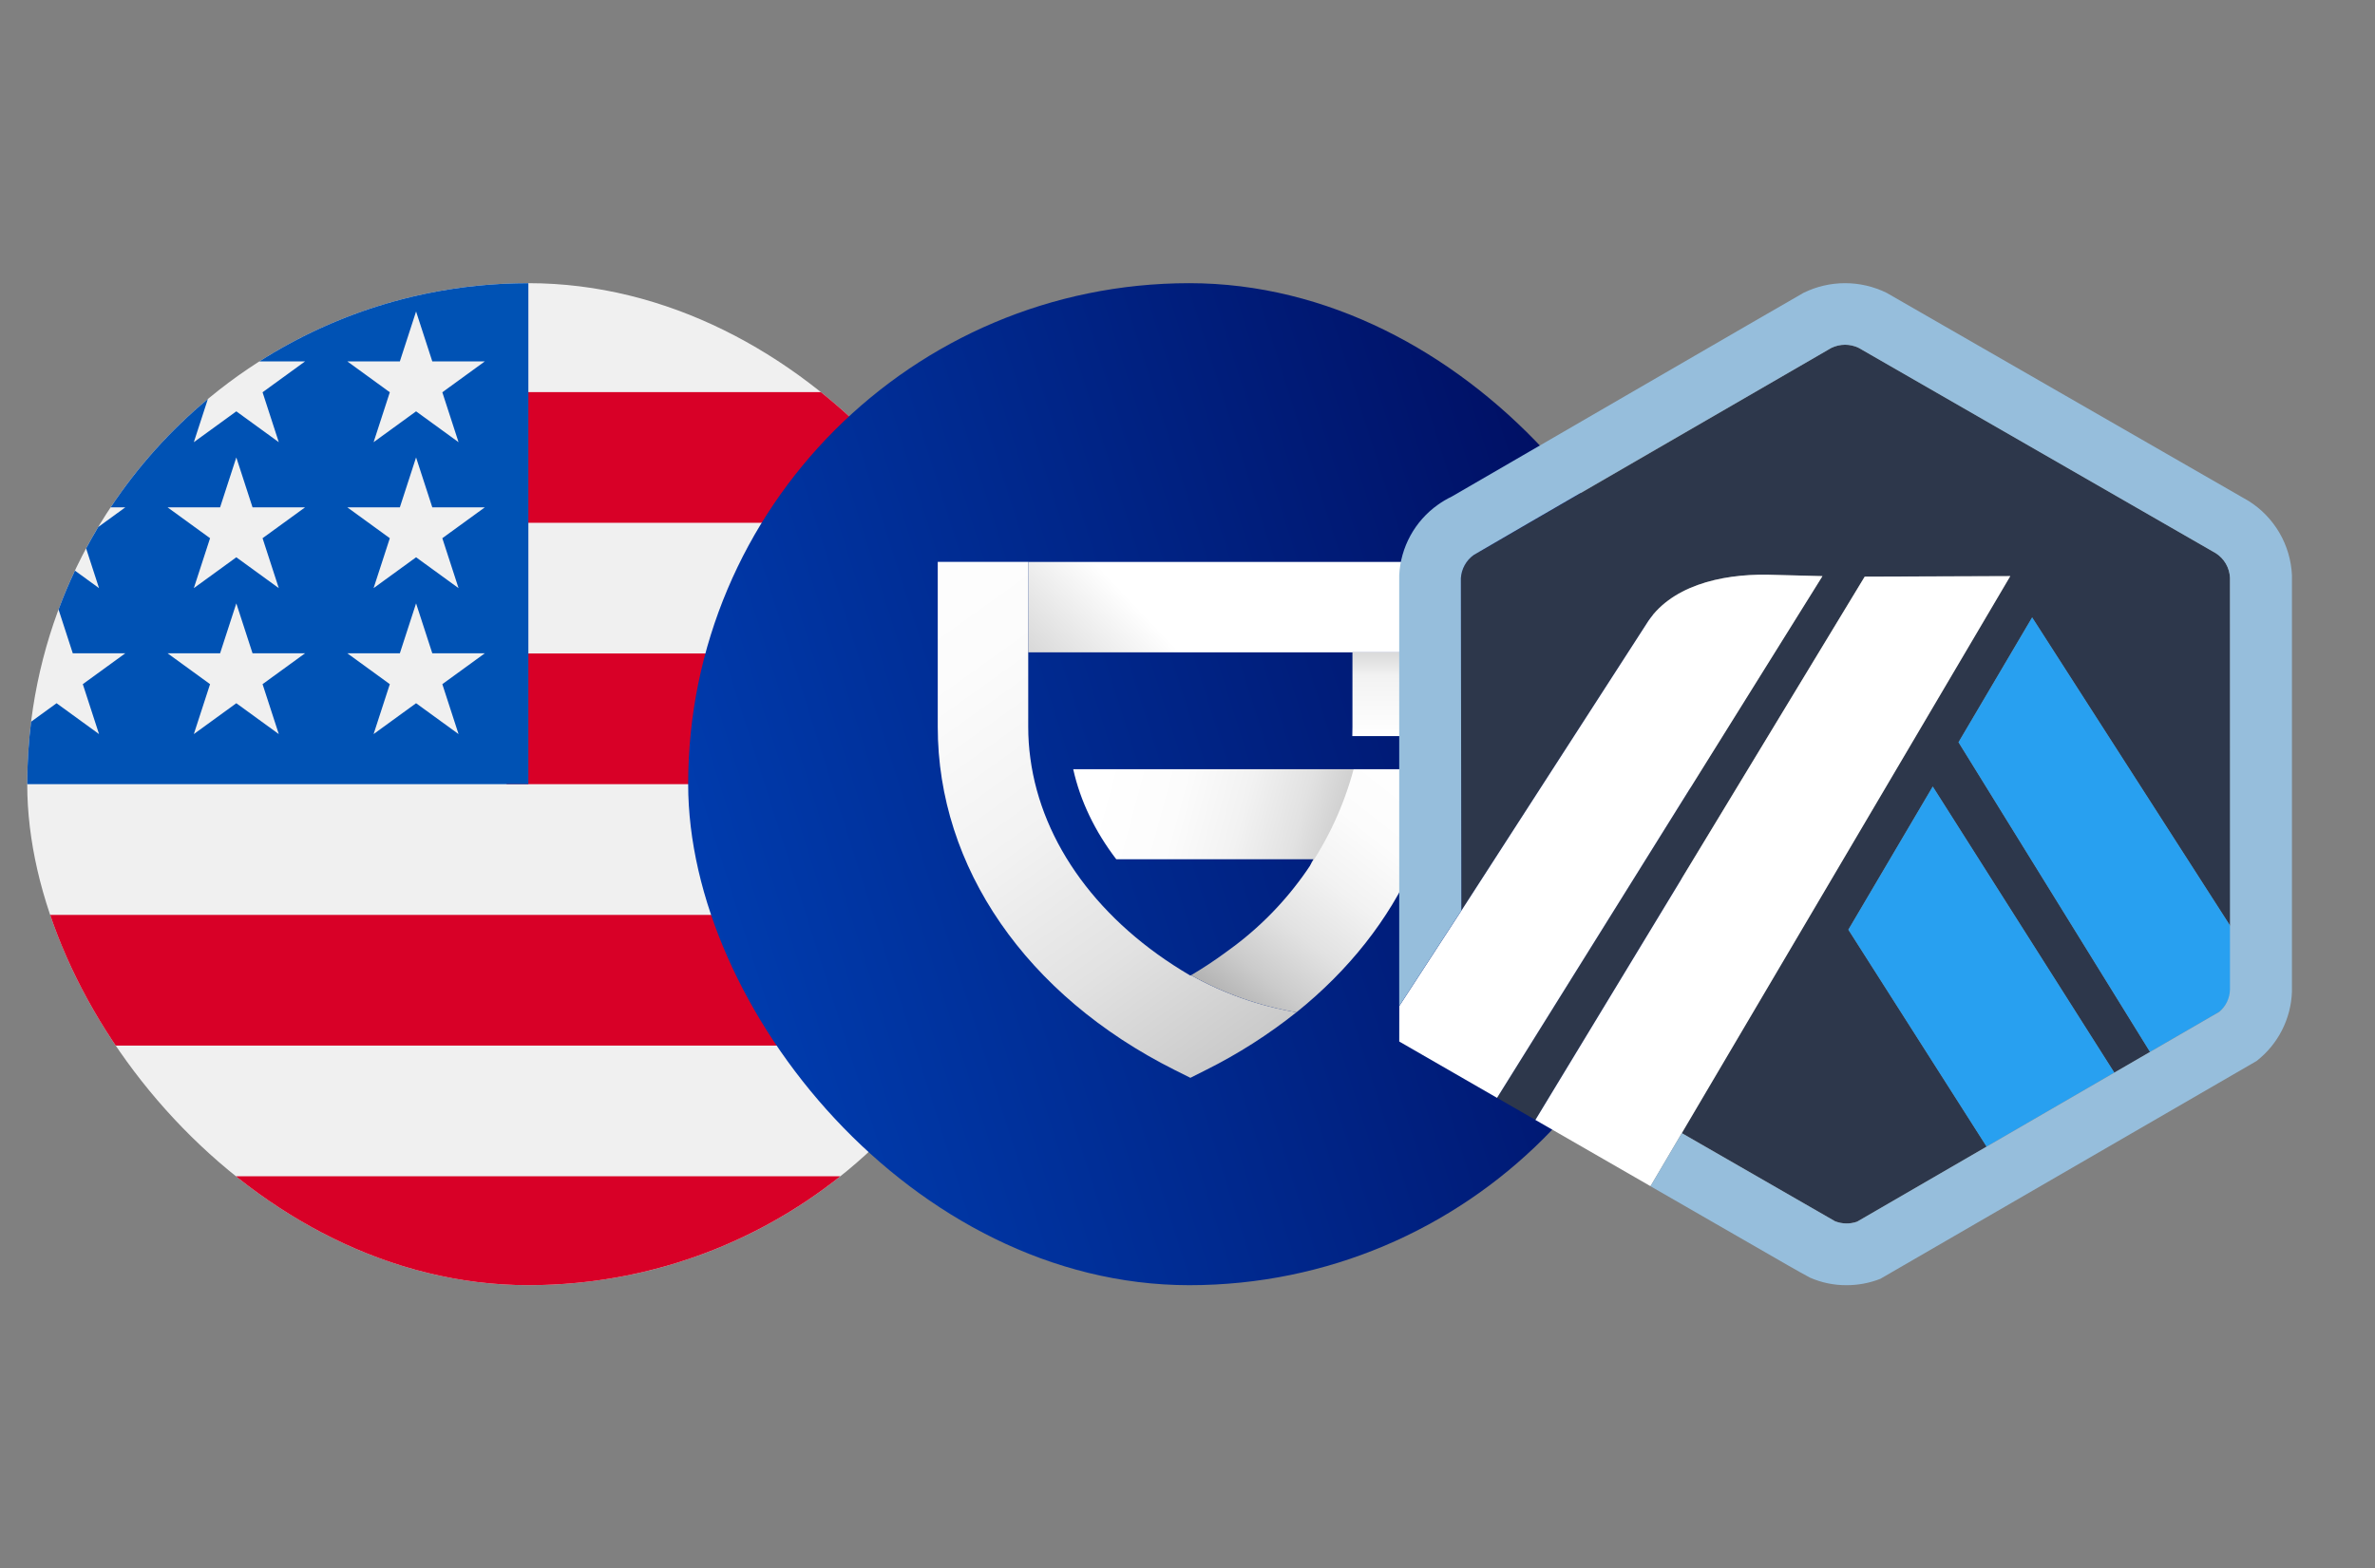 <svg width="327" height="216" viewBox="0 0 327 216" fill="none" xmlns="http://www.w3.org/2000/svg">
<rect x="0" y="0" width="327" height="216" fill="#808080" stroke="none"/>
<g clip-path="url(#clip0_118_67803)">
<path d="M72.75 177C110.858 177 141.75 146.108 141.75 108C141.75 69.892 110.858 39 72.75 39C34.642 39 3.75 69.892 3.75 108C3.75 146.108 34.642 177 72.75 177Z" fill="#F0F0F0"/>
<path d="M69.75 108H141.75C141.75 101.772 140.92 95.739 139.373 90H69.75V108Z" fill="#D80027"/>
<path d="M69.75 72H131.623C127.399 65.108 121.998 59.015 115.701 54H69.75V72Z" fill="#D80027"/>
<path d="M72.75 177C88.989 177 103.915 171.387 115.702 162H29.799C41.585 171.387 56.511 177 72.75 177Z" fill="#D80027"/>
<path d="M13.877 144H131.623C135.014 138.467 137.643 132.419 139.373 126H6.127C7.857 132.419 10.486 138.467 13.877 144Z" fill="#D80027"/>
<path d="M35.712 49.775H42L36.151 54.025L38.385 60.9L32.537 56.651L26.688 60.9L28.618 54.96C23.468 59.25 18.955 64.276 15.235 69.875H17.25L13.527 72.58C12.947 73.548 12.391 74.531 11.857 75.528L13.635 81L10.319 78.59C9.494 80.337 8.74 82.123 8.062 83.947L10.021 89.975H17.25L11.401 94.225L13.635 101.1L7.787 96.851L4.283 99.396C3.933 102.215 3.75 105.086 3.75 108H72.75C72.75 69.893 72.75 65.4 72.75 39C59.119 39 46.413 42.954 35.712 49.775ZM38.385 101.1L32.537 96.851L26.688 101.1L28.922 94.225L23.073 89.975H30.303L32.537 83.1L34.771 89.975H42L36.151 94.225L38.385 101.1ZM36.151 74.124L38.385 81L32.537 76.751L26.688 81L28.922 74.124L23.073 69.875H30.303L32.537 63L34.771 69.875H42L36.151 74.124ZM63.135 101.1L57.287 96.851L51.438 101.1L53.672 94.225L47.824 89.975H55.053L57.287 83.1L59.521 89.975H66.75L60.901 94.225L63.135 101.1ZM60.901 74.124L63.135 81L57.287 76.751L51.438 81L53.672 74.124L47.824 69.875H55.053L57.287 63L59.521 69.875H66.75L60.901 74.124ZM60.901 54.025L63.135 60.9L57.287 56.651L51.438 60.9L53.672 54.025L47.824 49.775H55.053L57.287 42.9L59.521 49.775H66.75L60.901 54.025Z" fill="#0052B4"/>
</g>
<g clip-path="url(#clip1_118_67803)">
<path d="M163.75 177C201.858 177 232.75 146.108 232.75 108C232.75 69.892 201.858 39 163.75 39C125.642 39 94.75 69.892 94.75 108C94.75 146.108 125.642 177 163.75 177Z" fill="url(#paint0_linear_118_67803)"/>
<path d="M186.372 105.941C190.725 111.75 177.979 122.979 180.843 118.341H153.693C150.756 114.5 148.736 110.3 147.766 105.941H186.372Z" fill="url(#paint1_linear_118_67803)"/>
<path d="M178.503 139.412C174.644 142.488 170.473 145.15 166.058 147.353L163.898 148.44L161.726 147.357C141.299 137.106 129.113 119.451 129.113 100.102V77.385H141.571V100.102C141.569 101.551 141.667 102.999 141.864 104.434C143.433 116.189 151.367 127.033 163.852 134.334C163.863 134.346 163.877 134.355 163.891 134.362C163.904 134.355 163.911 134.348 163.925 134.342L163.977 134.308C168.49 136.832 173.403 138.558 178.503 139.412Z" fill="url(#paint2_linear_118_67803)"/>
<path d="M198.297 105.941C197.721 110.432 196.489 114.813 194.642 118.946C191.227 126.621 185.738 133.605 178.508 139.415C173.412 138.561 168.5 136.834 163.99 134.311C165.619 133.351 167.199 132.308 168.723 131.188C168.875 131.09 169.021 130.983 169.161 130.869C177.6 124.792 183.68 115.986 186.371 105.941H198.297Z" fill="url(#paint3_linear_118_67803)"/>
<path d="M198.684 77.389H141.572V89.841H198.684V77.389Z" fill="url(#paint4_linear_118_67803)"/>
<path d="M198.683 89.842V100.102C198.683 100.526 198.67 100.952 198.657 101.377H186.191C186.204 100.951 186.21 100.526 186.21 100.102V89.842H198.683Z" fill="url(#paint5_linear_118_67803)"/>
</g>
<g clip-path="url(#clip2_118_67803)">
<path d="M269.657 102.228L279.791 85.032L307.107 127.577L307.12 135.74L307.03 79.556C306.999 78.878 306.804 78.218 306.464 77.631C306.123 77.044 305.646 76.548 305.073 76.184L255.895 47.898C255.307 47.619 254.665 47.475 254.014 47.479C253.364 47.482 252.722 47.631 252.137 47.916C251.986 47.992 251.839 48.077 251.697 48.17L251.526 48.279L203.789 75.941L203.603 76.024C203.356 76.139 203.12 76.276 202.898 76.435C202.003 77.075 201.393 78.038 201.198 79.121C201.168 79.285 201.147 79.451 201.137 79.618L201.212 125.402L226.655 85.967C229.858 80.738 236.837 79.053 243.316 79.144L250.92 79.341L206.115 151.195L211.397 154.236L256.739 79.413L276.78 79.34L231.555 156.048L250.404 166.895L252.656 168.19C253.627 168.577 254.706 168.597 255.692 168.25L305.561 139.35L296.022 144.875L269.657 102.228ZM273.524 157.916L254.489 128.04L266.108 108.324L291.107 147.726L273.524 157.916Z" fill="#2D374B"/>
<path d="M254.49 128.041L273.525 157.916L291.109 147.725L266.111 108.324L254.49 128.041Z" fill="#28A0F0"/>
<path d="M307.125 135.741L307.112 127.578L279.796 85.033L269.656 102.226L296.026 144.874L305.565 139.349C306.027 138.975 306.404 138.507 306.673 137.977C306.942 137.446 307.096 136.865 307.125 136.272L307.125 135.741Z" fill="#28A0F0"/>
<path d="M192.654 143.442L206.118 151.2L250.924 79.347L243.32 79.15C236.841 79.059 229.861 80.742 226.658 85.972L201.215 125.408L192.659 138.559L192.654 143.442Z" fill="white"/>
<path d="M276.783 79.346L256.742 79.418L211.4 154.241L227.248 163.366L231.558 156.056L276.783 79.346Z" fill="white"/>
<path d="M315.566 79.242C315.475 77.174 314.881 75.159 313.837 73.371C312.793 71.583 311.33 70.076 309.574 68.98L259.752 40.328C257.973 39.455 256.018 39 254.036 39C252.054 39 250.099 39.455 248.32 40.328C247.904 40.538 199.869 68.398 199.869 68.398C199.201 68.718 198.563 69.096 197.961 69.527C196.401 70.636 195.113 72.084 194.193 73.762C193.273 75.441 192.746 77.306 192.65 79.217V138.555L201.206 125.404L201.14 79.621C201.18 78.994 201.359 78.383 201.664 77.832C201.968 77.282 202.391 76.806 202.902 76.439C203.128 76.277 251.984 47.997 252.139 47.92C252.724 47.635 253.365 47.486 254.016 47.482C254.666 47.479 255.309 47.623 255.896 47.902L305.075 76.19C305.648 76.554 306.124 77.05 306.465 77.637C306.806 78.224 307 78.884 307.032 79.561V136.278C307.02 136.866 306.883 137.444 306.629 137.975C306.376 138.506 306.012 138.976 305.562 139.355L296.023 144.88L291.106 147.732L273.522 157.922L255.689 168.257C254.703 168.605 253.625 168.583 252.653 168.197L231.556 156.063L227.246 163.371L246.207 174.288C246.834 174.644 247.393 174.96 247.851 175.218C248.561 175.611 249.045 175.882 249.215 175.964C250.802 176.659 252.517 177.012 254.248 177C255.837 177.002 257.412 176.706 258.89 176.126L310.685 146.131C312.146 144.995 313.34 143.552 314.183 141.904C315.026 140.255 315.498 138.443 315.564 136.592L315.566 79.242Z" fill="#96BEDC"/>
</g>
<defs>
<linearGradient id="paint0_linear_118_67803" x1="232.75" y1="39" x2="67.618" y2="91.249" gradientUnits="userSpaceOnUse">
<stop stop-color="#000756"/>
<stop offset="1" stop-color="#0042B8"/>
</linearGradient>
<linearGradient id="paint1_linear_118_67803" x1="198.955" y1="119.936" x2="151.45" y2="107.133" gradientUnits="userSpaceOnUse">
<stop offset="0.14" stop-color="#ADADAD"/>
<stop offset="0.29" stop-color="#CBCBCB"/>
<stop offset="0.43" stop-color="#E2E2E2"/>
<stop offset="0.59" stop-color="#F2F2F2"/>
<stop offset="0.77" stop-color="#FCFCFC"/>
<stop offset="1" stop-color="white"/>
</linearGradient>
<linearGradient id="paint2_linear_118_67803" x1="181.415" y1="160.502" x2="114.265" y2="66.845" gradientUnits="userSpaceOnUse">
<stop stop-color="#ADADAD"/>
<stop offset="0.17" stop-color="#CBCBCB"/>
<stop offset="0.34" stop-color="#E2E2E2"/>
<stop offset="0.52" stop-color="#F2F2F2"/>
<stop offset="0.73" stop-color="#FCFCFC"/>
<stop offset="1" stop-color="white"/>
</linearGradient>
<linearGradient id="paint3_linear_118_67803" x1="164.764" y1="146.328" x2="196.658" y2="105.898" gradientUnits="userSpaceOnUse">
<stop offset="0.15" stop-color="#ADADAD"/>
<stop offset="0.29" stop-color="#CBCBCB"/>
<stop offset="0.44" stop-color="#E2E2E2"/>
<stop offset="0.6" stop-color="#F2F2F2"/>
<stop offset="0.77" stop-color="#FCFCFC"/>
<stop offset="1" stop-color="white"/>
</linearGradient>
<linearGradient id="paint4_linear_118_67803" x1="136.082" y1="115.959" x2="163.037" y2="90.354" gradientUnits="userSpaceOnUse">
<stop offset="0.14" stop-color="#ADADAD"/>
<stop offset="0.43" stop-color="#C9C9C9"/>
<stop offset="1" stop-color="white"/>
</linearGradient>
<linearGradient id="paint5_linear_118_67803" x1="192.437" y1="83.306" x2="192.437" y2="101.377" gradientUnits="userSpaceOnUse">
<stop offset="0.09" stop-color="#ADADAD"/>
<stop offset="0.24" stop-color="#CBCBCB"/>
<stop offset="0.425" stop-color="#E2E2E2"/>
<stop offset="0.537" stop-color="#F2F2F2"/>
<stop offset="1" stop-color="white"/>
</linearGradient>
<clipPath id="clip0_118_67803">
<rect x="3.75" y="39" width="138" height="138" rx="69" fill="white"/>
</clipPath>
<clipPath id="clip1_118_67803">
<rect x="94.75" y="39" width="138" height="138" rx="69" fill="white"/>
</clipPath>
<clipPath id="clip2_118_67803">
<rect width="138" height="138" fill="white" transform="translate(185.75 39)"/>
</clipPath>
</defs>
</svg>
